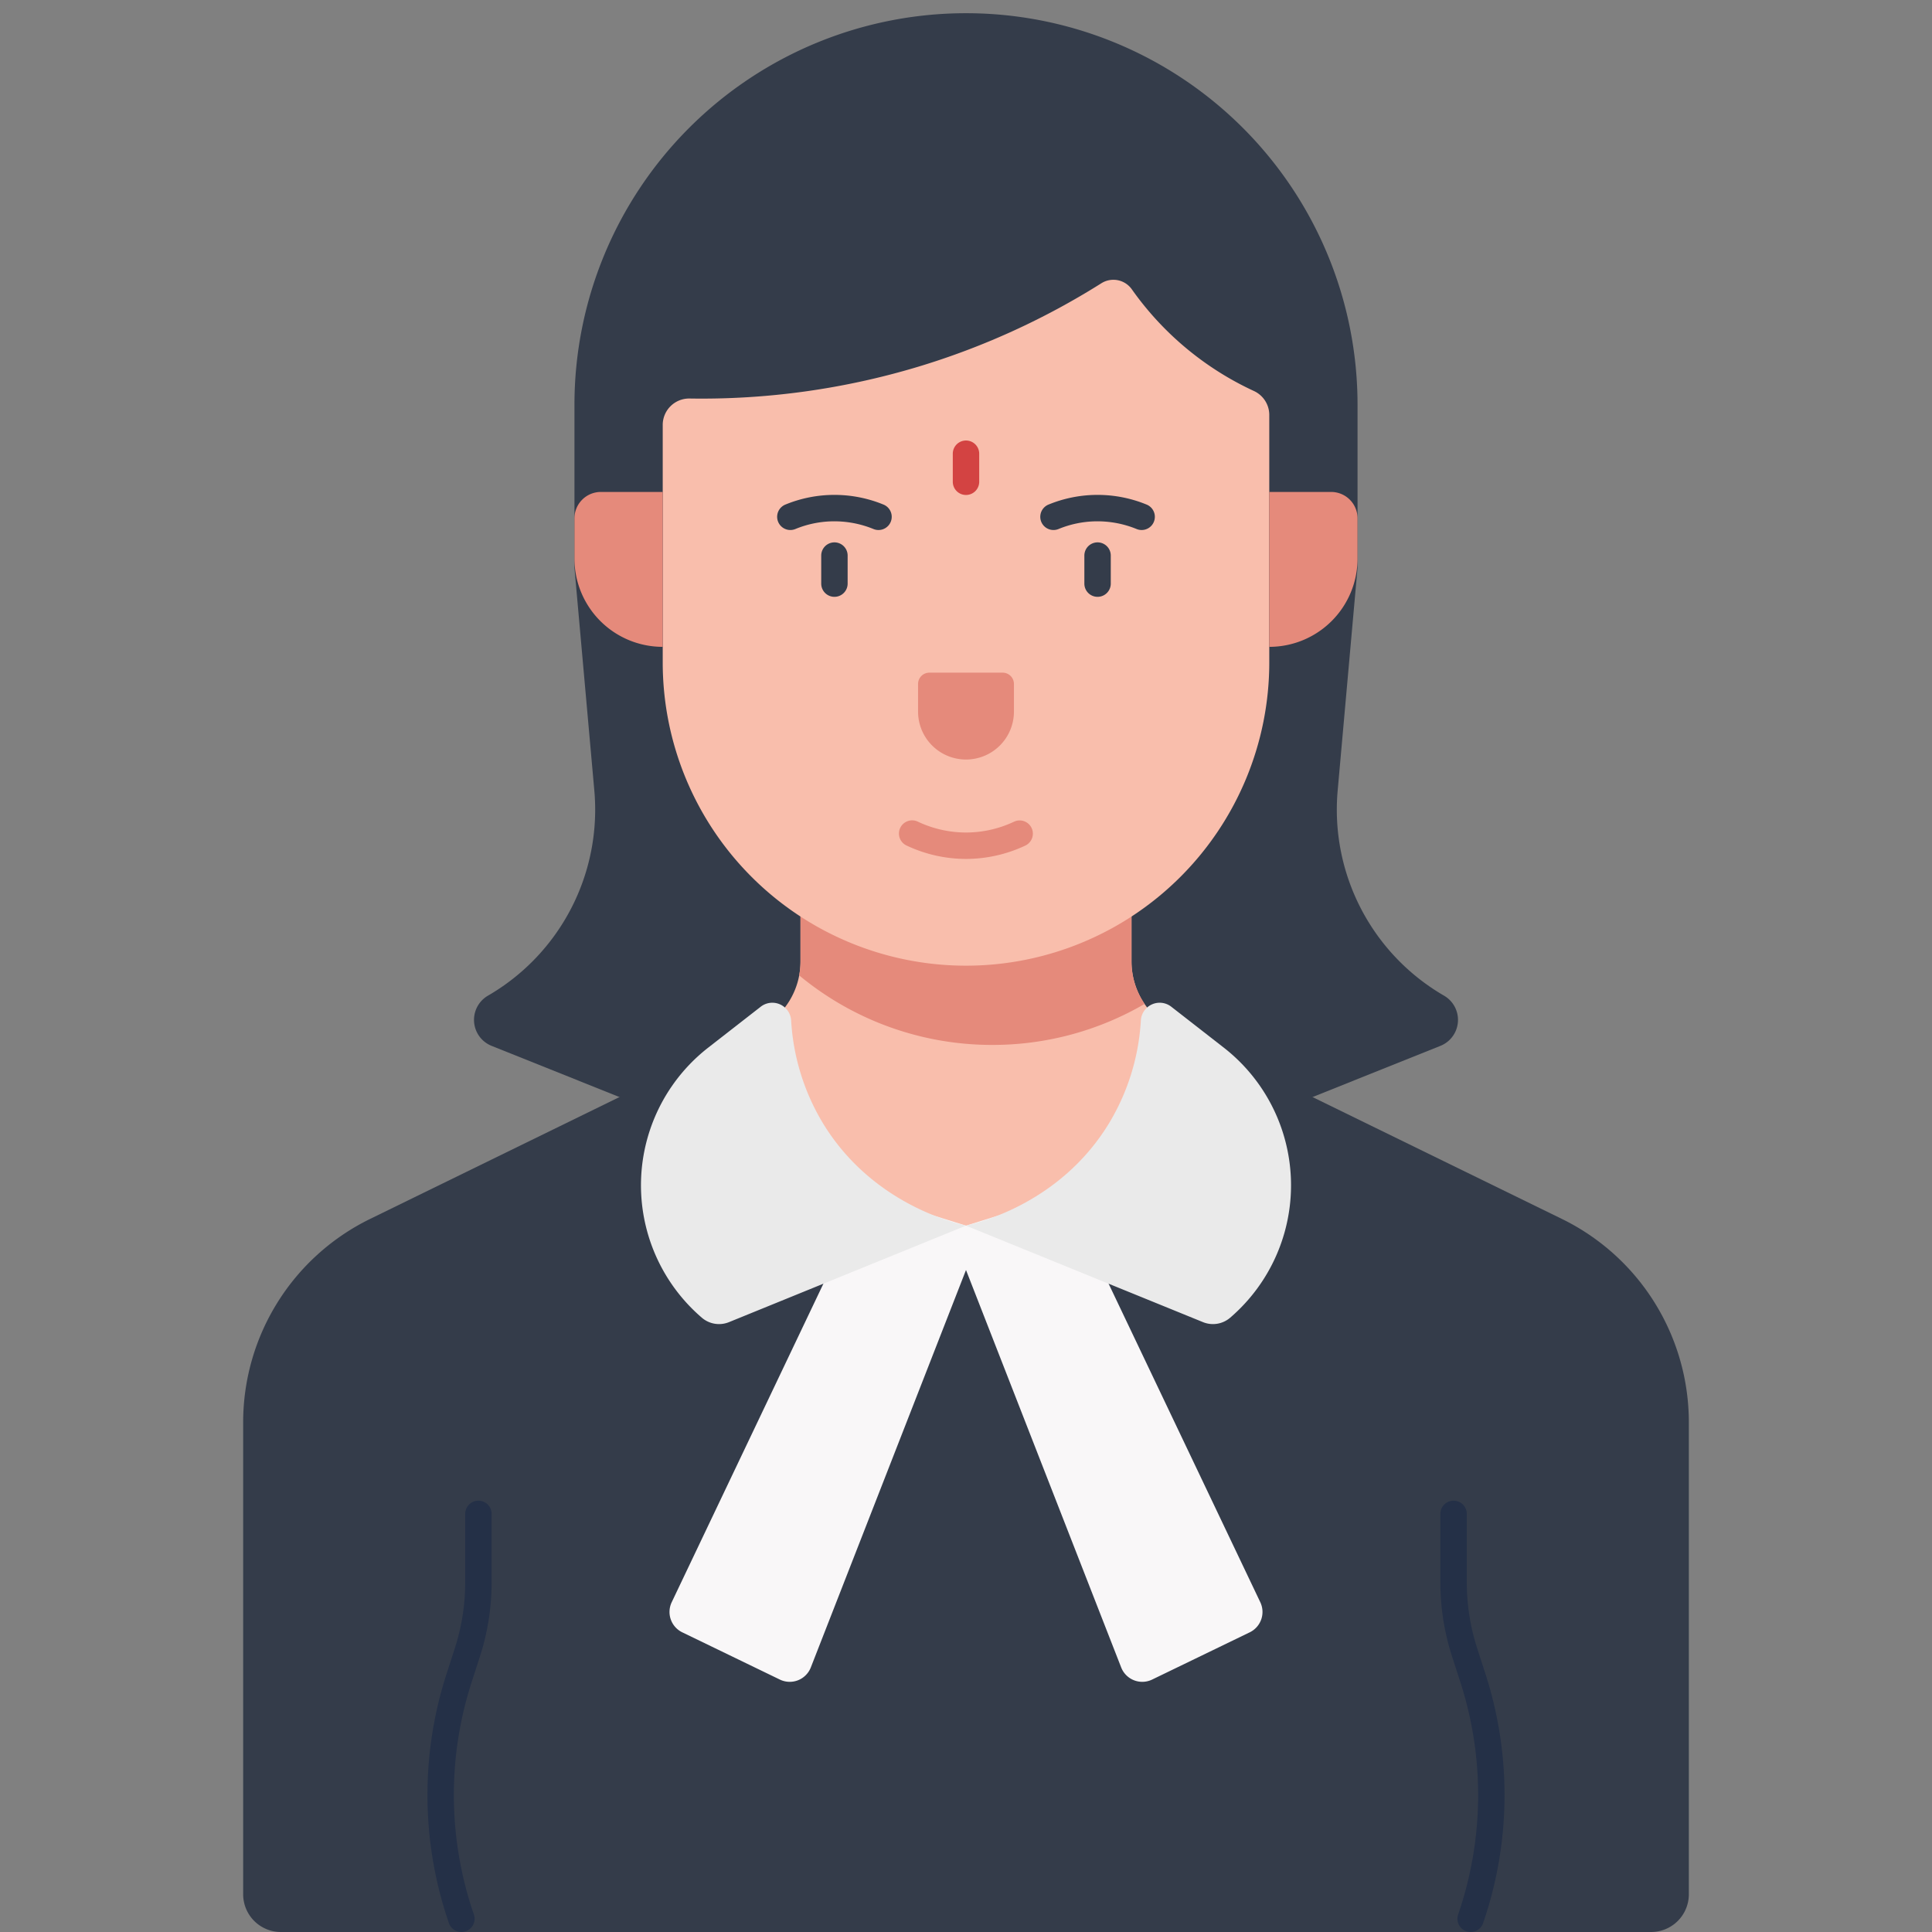 <svg xmlns="http://www.w3.org/2000/svg" data-name="Layer 1" viewBox="0 0 512 512" id="advocate"><rect x="0" y="0" width="512" height="512" fill="#808080" stroke="none"/><path fill="#343c4a" d="M381.721 277.165 256 327.499l-125.721-50.334a7.418 7.418 0 0 1-.961-13.306 56.962 56.962 0 0 0 28.185-54.354l-5.265-58.994v-43.25A103.762 103.762 0 0 1 256 3.5a103.762 103.762 0 0 1 103.762 103.762v43.25l-5.265 58.994a56.962 56.962 0 0 0 28.185 54.354 7.418 7.418 0 0 1-.96 13.306Z"></path><path fill="#343c4a" d="M447.56 501.999v-125.07a60 60 0 0 0-33.656-53.908l-102.824-50.25a20 20 0 0 1-11.219-17.968v-34.039H212.14v34.039a20 20 0 0 1-11.219 17.969l-102.824 50.25a60 60 0 0 0-33.656 53.907v125.07a10 10 0 0 0 10 10h363.12a10 10 0 0 0 10-10Z"></path><path fill="#f9beac" d="M311.08 272.772a20 20 0 0 1-11.219-17.97v-34.038H212.14v34.039a20 20 0 0 1-11.219 17.969c-.285 4.3-.831 20.299 10.373 34.548 16.216 20.622 42.455 19.022 44.707 18.846a57.138 57.138 0 0 0 34.219-12.367c18.865-15.219 20.624-37.28 20.86-41.027Z"></path><path fill="#f9f7f8" d="m331.188 432.585-25.861 12.518a6 6 0 0 1-8.203-3.218L252.445 327.46 256 324.81l26.516-8.294 51.475 108.09a6 6 0 0 1-2.803 7.98Z"></path><path fill="#f9f7f8" d="m180.812 432.585 25.861 12.518a6 6 0 0 0 8.203-3.218l44.679-114.425L256 324.81l-26.516-8.294-51.475 108.09a6 6 0 0 0 2.803 7.98Z"></path><path fill="#eaeaea" d="M310.4 266.791a4.997 4.997 0 0 0-8.062 3.647 59.263 59.263 0 0 1-8.363 27.122C281.331 318.466 260.1 323.853 256 324.809l62.805 25.57a7 7 0 0 0 7.202-1.174l.02-.018a46.244 46.244 0 0 0-1.714-71.556zm-108.8 0a4.997 4.997 0 0 1 8.062 3.647 59.263 59.263 0 0 0 8.363 27.122c12.644 20.906 33.876 26.293 37.975 27.249l-62.805 25.57a7 7 0 0 1-7.202-1.174l-.02-.018a46.244 46.244 0 0 1 1.714-71.556z"></path><path fill="#e58a7b" d="M299.861 254.803v-34.039H212.14v34.039a19.972 19.972 0 0 1-.353 3.68A80.04 80.04 0 0 0 263 276.916a79.97 79.97 0 0 0 40.337-10.866 19.975 19.975 0 0 1-3.476-11.246Z"></path><path fill="#f9beac" d="M175.628 175.543V112.61a7.007 7.007 0 0 1 7.135-6.998 199.072 199.072 0 0 0 60.513-8.41 198.847 198.847 0 0 0 48.613-22.145 5.985 5.985 0 0 1 8.074 1.638 81.385 81.385 0 0 0 32.344 26.926 6.996 6.996 0 0 1 4.065 6.353v65.569A80.372 80.372 0 0 1 256 255.915a80.372 80.372 0 0 1-80.372-80.372Z"></path><path fill="#e58a7b" d="M256.002 227.625a36.925 36.925 0 0 1-15.72-3.537 3.5 3.5 0 1 1 2.997-6.325 29.887 29.887 0 0 0 12.722 2.862h.09a29.89 29.89 0 0 0 12.63-2.863 3.5 3.5 0 0 1 2.998 6.326 36.952 36.952 0 0 1-15.607 3.537zm12.702-46.365v7.322a12.701 12.701 0 0 1-12.7 12.7h-.007a12.701 12.701 0 0 1-12.701-12.7v-7.322a3 3 0 0 1 3-3h19.408a3 3 0 0 1 3 3zm67.668-9.84v-41.049h16.39a7 7 0 0 1 7 7v10.66a23.39 23.39 0 0 1-23.39 23.39zM175.628 171.421a23.39 23.39 0 0 1-23.39-23.39v-10.66a7 7 0 0 1 7-7h16.39v41.05Z"></path><path fill="#343c4a" d="M302.546 140.46a3.496 3.496 0 0 1-1.326-.262 27.478 27.478 0 0 0-11.044-2.038 27.144 27.144 0 0 0-9.661 2.037 3.5 3.5 0 1 1-2.659-6.476 34.208 34.208 0 0 1 26.018 0 3.5 3.5 0 0 1-1.328 6.739zm-11.68 17.707a3.5 3.5 0 0 1-3.5-3.5v-7.433a3.5 3.5 0 1 1 7 0v7.433a3.5 3.5 0 0 1-3.5 3.5zm-58.053-17.707a3.496 3.496 0 0 1-1.326-.262 27.464 27.464 0 0 0-11.043-2.038 27.149 27.149 0 0 0-9.662 2.037 3.5 3.5 0 1 1-2.658-6.476 34.208 34.208 0 0 1 26.018 0 3.5 3.5 0 0 1-1.329 6.739zm-11.68 17.707a3.5 3.5 0 0 1-3.5-3.5v-7.433a3.5 3.5 0 0 1 7 0v7.433a3.5 3.5 0 0 1-3.5 3.5z"></path><path fill="#d34342" d="M256 131.173a3.5 3.5 0 0 1-3.5-3.5v-7.433a3.5 3.5 0 0 1 7 0v7.433a3.5 3.5 0 0 1-3.5 3.5Z"></path><path fill="#243047" d="M389.734 512a3.502 3.502 0 0 1-3.307-4.646 97.275 97.275 0 0 0 .647-61.369l-2.27-7.03a63.826 63.826 0 0 1-3.09-19.606v-18.15a3.5 3.5 0 0 1 7 0v18.15a56.844 56.844 0 0 0 2.752 17.457l2.27 7.028a104.328 104.328 0 0 1-.694 65.81 3.503 3.503 0 0 1-3.308 2.356zm-267.46 0a3.502 3.502 0 0 1-3.306-2.354 104.238 104.238 0 0 1-.703-65.813l2.268-7.03a56.822 56.822 0 0 0 2.751-17.454v-18.15a3.5 3.5 0 1 1 7 0v18.15a63.804 63.804 0 0 1-3.089 19.603l-2.27 7.032a97.206 97.206 0 0 0 .656 61.369 3.503 3.503 0 0 1-3.307 4.647z"></path></svg>